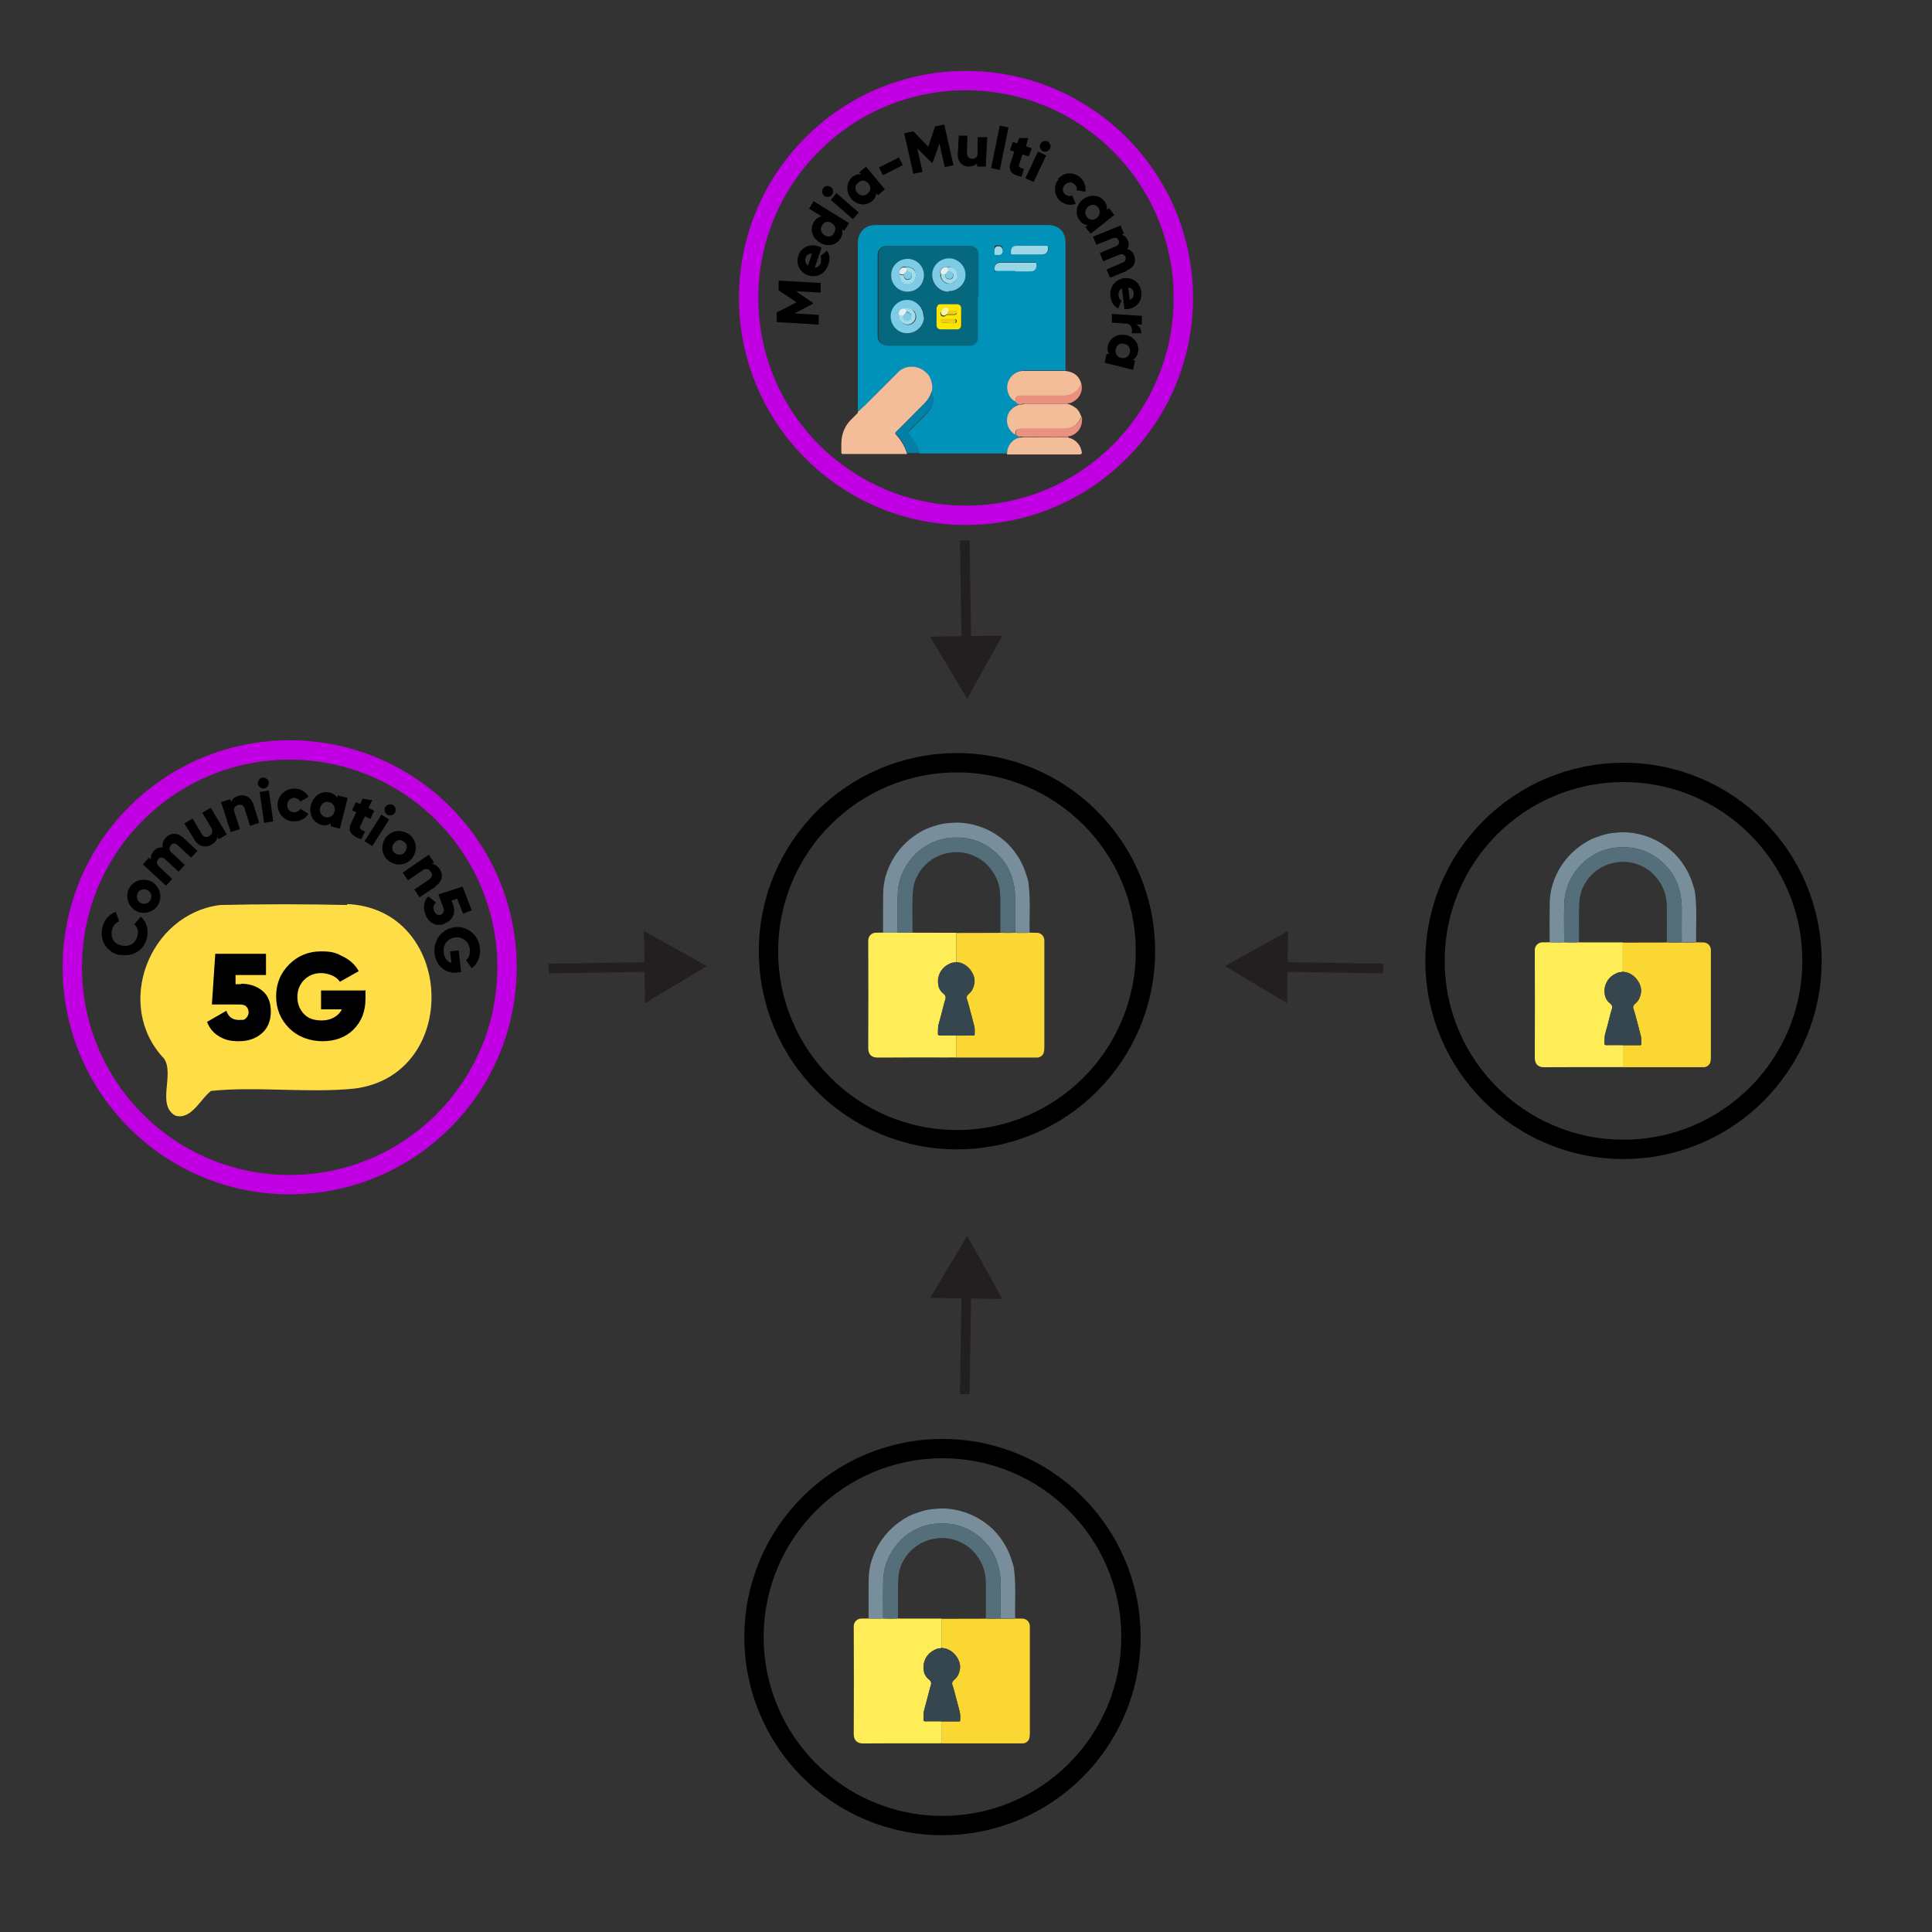 <?xml version="1.0" encoding="UTF-8"?><svg id="Layer_1" xmlns="http://www.w3.org/2000/svg" viewBox="0 0 400 400"><rect x="0" y="0" width="400" height="400" fill="#333333" stroke="none"/><defs><style>.cls-1{stroke:#000;}.cls-1,.cls-2{stroke-width:4px;}.cls-1,.cls-2,.cls-3{fill:none;stroke-miterlimit:10;}.cls-4{fill:#fff;}.cls-5{fill:#eb917f;}.cls-6{fill:#fbe501;}.cls-7{fill:#f9f3b1;}.cls-8{fill:#546e7a;}.cls-9{fill:#f3bd99;}.cls-2{stroke:#c000e2;}.cls-10{fill:#f4bd99;}.cls-11{fill:#fedd46;}.cls-12{fill:#06687f;}.cls-13{fill:#ffed58;}.cls-3{stroke:#231f20;stroke-width:2px;}.cls-14{fill:#36464e;}.cls-15{fill:#97d6e5;}.cls-16{fill:#788f9b;}.cls-17{fill:#7dcbe5;}.cls-18{fill:#eecf15;}.cls-19{fill:#9dd8e6;}.cls-20{fill:#0092b9;}.cls-21{fill:#e5eff1;}.cls-22{fill:#fbd734;}.cls-23{fill:#231f20;}.cls-24{fill:#9fddea;}.cls-25{fill:#067fa6;}</style></defs><line class="cls-4" x1="199.75" y1="111.88" x2="200.25" y2="144.65"/><line class="cls-3" x1="199.75" y1="111.88" x2="200.09" y2="133.89"/><polygon class="cls-23" points="192.57 131.82 200.25 144.65 207.53 131.59 192.57 131.82"/><line class="cls-4" x1="199.75" y1="288.65" x2="200.25" y2="255.88"/><line class="cls-3" x1="199.75" y1="288.65" x2="200.09" y2="266.64"/><polygon class="cls-23" points="207.53 268.94 200.25 255.88 192.57 268.71 207.53 268.94"/><circle class="cls-2" cx="200" cy="61.69" r="45"/><path d="m169.9,58.59v2c-.1,0-5.1-.3-5.1-.3l3.5,2.4v.2l-3.8,2,5,.3v2c-.1,0-8.7-.5-8.7-.5v-2c.1,0,4.1-2.1,4.1-2.1l-3.7-2.5v-2c.1,0,8.7.5,8.7.5Z"/><path d="m169.9,54.29c.2-.5.1-.9,0-1.3l1.3-1.1c.6.8.7,1.8.3,2.9-.7,2-2.4,2.8-4.2,2.2-1.7-.6-2.6-2.3-2-4.1.6-1.7,2.3-2.5,4.1-1.9.2,0,.5.2.7.3l-1.4,4.1c.7,0,1.1-.5,1.3-1.1h-.1Zm-1.8-1.8c-.7,0-1.2.4-1.3.9-.2.7,0,1.2.5,1.6l.8-2.5Z"/><path d="m168.5,41.69l7.3,4.5-1,1.6-.5-.3c.2.6.1,1.2-.3,1.9-.8,1.4-2.7,1.8-4.3.8-1.6-1-2.1-2.8-1.2-4.2.4-.7,1-1.1,1.6-1.2l-2.6-1.6,1-1.6v.1Zm3.7,4.5c-.8-.5-1.6-.3-2,.5-.4.7-.3,1.5.5,2s1.6.3,2-.5.3-1.5-.5-2Z"/><path d="m170.6,40.49c-.5-.4-.5-1.1-.1-1.6s1.1-.5,1.6-.1.5,1.1.1,1.6-1.1.5-1.6.1Zm1.4.9l1.2-1.4,4.6,4-1.2,1.4-4.6-4Z"/><path d="m179.3,34.49l3.9,4.7-1.4,1.2-.4-.4c0,.6-.3,1.2-.9,1.7-1.2,1-3.2.8-4.3-.6s-1-3.3.2-4.4c.6-.5,1.3-.7,1.9-.6l-.4-.4,1.4-1.2Zm.5,3.5c-.6-.7-1.4-.8-2.1-.2-.7.5-.8,1.4-.2,2.1.6.7,1.4.8,2.1.2.7-.5.8-1.4.2-2.1Z"/><path d="m182,34.69l4.1-2.1.8,1.6-4.1,2.1-.8-1.6Z"/><path d="m197.5,34.19l-1.9.4-1.1-4.9-1.4,4h-.2l-3-3,1.1,4.9-1.9.4-1.9-8.4,1.9-.4,3.1,3.2,1.4-4.2,1.9-.4,1.9,8.4h.1Z"/><path d="m204.4,28.39l-.3,6.1h-1.8v-.7c-.3.4-1,.7-1.8.7-1.2,0-2.3-1-2.2-2.6l.2-3.8h1.8l-.1,3.6c0,.8.4,1.1,1,1.2.7,0,1.2-.3,1.2-1.2v-3.3c.1,0,2,0,2,0Z"/><path d="m207,25.99l1.8.4-1.8,8.8-1.8-.4,1.8-8.8Z"/><path d="m211.7,31.99l-.7,2.1c-.2.5.2.7,1,.9l-.5,1.6c-2.4-.5-2.8-1.4-2.2-3.1l.7-2.1-.9-.3.6-1.7.9.3.4-1.1h1.9l-.5,1.7,1.2.4-.6,1.7-1.2-.4h-.1Z"/><path d="m214.9,31.39l1.7.8-2.6,5.5-1.7-.8,2.6-5.5Zm.5-1.6c.3-.5.9-.8,1.5-.5.5.3.8.9.5,1.5-.3.5-.9.8-1.5.5-.5-.3-.8-.9-.5-1.5Z"/><path d="m219,37.09c1.2-1.4,3.1-1.6,4.6-.4.9.8,1.3,1.9,1.1,3l-1.8-.3c.1-.5,0-.9-.5-1.3-.6-.5-1.4-.4-2,.2-.5.7-.5,1.5.2,2,.4.3.9.4,1.4.2l.7,1.7c-1,.4-2.2.2-3.1-.5-1.4-1.2-1.6-3.2-.4-4.6h-.2Z"/><path d="m230.6,44.59l-4.8,3.8-1.1-1.4.5-.4c-.6,0-1.2-.3-1.7-1-1-1.3-.7-3.2.7-4.3,1.4-1.1,3.4-1,4.4.3.5.6.7,1.3.5,1.9l.5-.4,1.1,1.4-.1.1Zm-3.5.5c.7-.6.8-1.4.3-2.1-.5-.7-1.4-.8-2.1-.2-.7.6-.8,1.4-.3,2.1s1.4.8,2.1.2Z"/><path d="m233.3,56.09l-3.5,1.4-.7-1.7,3.3-1.4c.6-.2.8-.7.6-1.2-.2-.6-.8-.7-1.4-.4l-3.2,1.3-.7-1.7,3.3-1.4c.6-.2.8-.7.6-1.2-.2-.6-.8-.7-1.4-.4l-3.2,1.3-.7-1.7,5.7-2.3.7,1.7-.5.2c.5.1,1,.5,1.3,1.2s.2,1.3-.1,1.8c.6.1,1.1.5,1.4,1.3.5,1.3,0,2.5-1.5,3.1v.1Z"/><path d="m231.6,61.19c0,.5.3.9.6,1.1l-.7,1.6c-.9-.5-1.4-1.3-1.6-2.5-.2-2.1,1-3.5,2.8-3.8,1.8-.2,3.4.9,3.6,2.9.2,1.8-1,3.3-2.8,3.5h-.7l-.5-4.3c-.6.3-.8.9-.7,1.6v-.1Zm2.3.9c.7-.3.9-.9.8-1.4,0-.7-.5-1.1-1.1-1.2l.3,2.6Z"/><path d="m236.4,68.99h-2.1c.2-.9,0-2-1.3-2l-2.8-.2v-1.8c.1,0,6.2.4,6.2.4v1.8h-1.2c.8.3,1.1,1.1,1.1,1.9l.1-.1Z"/><path d="m234.6,76.59l-5.9-1.5.4-1.8h.6c-.4-.4-.5-1-.3-1.8.4-1.6,2.1-2.5,3.8-2.1,1.8.4,2.8,2.1,2.4,3.6-.2.8-.6,1.3-1.2,1.6h.6c0,.1-.4,1.9-.4,1.9v.1Zm-2.5-2.5c.9.2,1.6-.2,1.8-1.1.2-.8-.2-1.6-1.1-1.8s-1.6.2-1.8,1.1c-.2.8.2,1.6,1.1,1.8Z"/><path class="cls-20" d="m208.5,93.89h-18.1c-.4-1.5-1.2-2.8-2.2-3.9-.3-.3-.3-.4,0-.7,1.3-1.3,2.6-2.5,3.8-3.8,1.2-1.2,1.5-2.9.9-4.4.1-.6,0-1.3,0-1.9-.6-2.3-2.9-3.7-5.1-3.1-.8.2-1.4.6-2,1.1-2.3,2.2-4.5,4.5-6.8,6.8-.4.4-.9.9-1.4,1.3v-35.1c0-1.5.9-2.9,2.3-3.4.4-.1.8-.2,1.3-.2h35.8c2.2,0,3.6,1.4,3.6,3.6v26.5h-8.4c-1.4,0-2.8.8-3.3,2.1-.7,1.6,0,3.6,1.4,4.2h.1c.2.5.6.4.8.7-1.8.4-3,2.2-2.5,4.1.2.9.8,1.7,1.6,2.2h0c.2.4.6.4.8.6-1.6.4-2.6,1.8-2.6,3.4v-.1Zm-6-32.6v-8.5c0-1-.7-1.9-1.7-1.9h-17c-1.3,0-2.1.7-2.1,2v16.7c0,1,.7,1.8,1.7,1.9h17.2c.9,0,1.7-.6,1.8-1.5v-8.8l.1.1Zm7.7-5.2h3.1q1.3,0,1.3-1.3c0-.4-.1-.5-.5-.5h-6.9q-1.3,0-1.3,1.3c0,1.3.1.5.5.4h3.8v.1Zm3.1-5.2h-2.7q-1.2,0-1.2,1.3c0,.4.2.5.5.5h5.9q1.3,0,1.3-1.4c0-.3-.1-.4-.4-.4h-3.4,0Zm-7.4.8c0,1-.2.9.8.9.6,0,.9-.3.9-.9q0-.9-.9-.9c-.9,0-.8,0-.8.8v.1Z"/><path class="cls-10" d="m177.6,85.29c.5-.4.9-.9,1.4-1.3,2.3-2.3,4.5-4.5,6.8-6.8,1.6-1.7,4.3-1.7,6,0,.6.5.9,1.2,1.1,2,.1.6.2,1.3,0,1.9-.3.9-.8,1.8-1.5,2.5-2,1.9-3.9,3.9-5.8,5.8-.3.3-.3.4,0,.7,1,1.1,1.8,2.5,2.2,3.9h-13.2c-.2,0-.4,0-.4-.2,0-1.3-.1-2.5.2-3.7.3-1.2.9-2.3,1.7-3.1l1.5-1.5v-.2Z"/><path class="cls-9" d="m210.2,83.09c-1.4-.6-2.1-2.7-1.4-4.2.5-1.3,1.9-2.2,3.3-2.1h8.4c1.9.2,3,1.1,3.4,2.8-.2,0-.2.1-.2.2-.4.9-1.1,1.6-2,1.9-.6.2-1.2.3-1.8.3h-8.4c-1,0-1.2,0-1.3,1.1Z"/><path class="cls-10" d="m210.2,89.99c-1.6-.9-2.2-3-1.3-4.6.5-.8,1.3-1.4,2.2-1.6.4,0,.7-.1,1.1-.2h8.8c.7.2,1.4.6,1.9,1,.5.5.8,1.1,1,1.8,0,0-.2.1-.2.2-.7,1.7-2.1,2.2-3.7,2.2h-8.6c-1,0-1.2.2-1.2,1.2Z"/><path class="cls-10" d="m208.5,93.89c0-1.6,1.1-3,2.6-3.3.2,0,.5,0,.7-.1,3.1,0,6.3.1,9.4,0,0,.2.2.2.3.2,1.2.4,2.1,1.3,2.4,2.6.2.7,0,.8-.6.8h-14.8v-.2Z"/><path class="cls-25" d="m187.8,93.89c-.4-1.5-1.1-2.8-2.2-3.9-.3-.3-.3-.4,0-.7,2-1.9,3.9-3.9,5.8-5.8.7-.7,1.2-1.5,1.5-2.5.6,1.5.3,3.3-.9,4.4-1.3,1.3-2.6,2.6-3.8,3.8-.3.3-.3.4,0,.7,1,1.1,1.8,2.5,2.2,3.9h-2.6v.1Z"/><path class="cls-5" d="m221.2,90.39c-3.1.2-6.3,0-9.4,0-.2,0-.5,0-.7.1-.3-.2-.6-.2-.8-.5h0c0-1.1.2-1.3,1.2-1.3h8.6c1.7,0,3-.5,3.7-2.2,0,0,.1-.2.2-.2.2,2-.7,3.4-2.4,4h-.3l-.1.1Z"/><path class="cls-5" d="m221,83.59h-8.8c-.4,0-.7,0-1.1.2-.2-.2-.6-.2-.8-.6h-.1c.1-1.1.2-1.3,1.3-1.3h8.4c.6,0,1.2,0,1.8-.3.9-.3,1.6-1,2-1.9,0-.1,0-.2.2-.2.4,1.8-.7,3.5-2.5,4h-.4v.1Z"/><path class="cls-12" d="m202.5,61.29v8.5c0,.9-.6,1.7-1.5,1.8h-17.2c-1,0-1.8-.7-1.9-1.7v-17c0-1.3.7-2,2.1-2h16.7c1,0,1.9.6,1.9,1.6v8.8h-.1Zm-11.2,4.3c0-1.9-1.5-3.4-3.4-3.4s-3.4,1.5-3.4,3.4,1.5,3.4,3.4,3.4h0c1.9,0,3.4-1.5,3.4-3.4Zm0-8.6c0-1.9-1.5-3.4-3.4-3.4s-3.4,1.5-3.4,3.4,1.5,3.4,3.4,3.4,3.4-1.5,3.5-3.3h0l-.1-.1Zm5.1,3.4c1.9,0,3.4-1.5,3.4-3.4s-1.5-3.4-3.4-3.4-3.4,1.5-3.4,3.4h0c0,1.9,1.5,3.4,3.4,3.4h0Zm2.6,5.2v-1.6c0-.5-.3-.9-.7-1h-3.5c-.4,0-.9.3-.9.7v3.5c0,.5.3.9.8.9h3.5c.5,0,.9-.3.9-.8v-1.7h-.1Z"/><path class="cls-15" d="m210.2,56.09h-3.8c-.3,0-.5,0-.5-.4,0-.87.43-1.3,1.3-1.3h6.9c.4,0,.5,0,.5.5,0,.87-.43,1.3-1.3,1.3h-3.1v-.1Z"/><path class="cls-19" d="m213.2,50.89h3.4c.3,0,.4,0,.4.4q0,1.4-1.3,1.4h-5.9c-.4,0-.5,0-.5-.5,0-.87.4-1.3,1.2-1.3h2.7Z"/><path class="cls-19" d="m205.9,51.79c0-.53.27-.8.8-.8s.83.3.9.9q0,.9-.9.9c-1,0-.8,0-.8-.9v-.1Z"/><path class="cls-9" d="m210.2,83.09h.1c0,.1-.1,0-.1,0Z"/><path class="cls-17" d="m191.3,65.59c0,1.9-1.6,3.4-3.5,3.4s-3.4-1.6-3.4-3.5,1.6-3.4,3.4-3.4c1.9,0,3.4,1.6,3.4,3.5h.1Zm-5.1-.5v.4c0,.8.5,1.4,1.2,1.7.9.3,1.9-.2,2.2-1.1.2-.5,0-1.1-.2-1.5-.4-.5-1.1-.8-1.7-.6-1.1,0-1.4.3-1.4,1.2h0l-.1-.1Z"/><path class="cls-17" d="m191.3,56.99c0,1.9-1.5,3.4-3.4,3.4s-3.4-1.5-3.4-3.4,1.5-3.4,3.4-3.4h0c1.9,0,3.4,1.5,3.4,3.4h0Zm-5-.3c-.2.6,0,1.3.6,1.7s1.4.4,2,0c.5-.4.8-1,.7-1.7-.1-.9-.9-1.5-1.8-1.4h-.2c-.5-.2-1.1,0-1.3.6v.7h0v.1Z"/><path class="cls-17" d="m196.4,60.39c-1.9,0-3.4-1.6-3.4-3.5s1.6-3.4,3.5-3.4,3.4,1.6,3.4,3.4c0,1.9-1.6,3.4-3.5,3.4v.1Zm-1.6-3.7c-.3.4,0,.8.2,1.2.4.6,1.1,1,1.8.8.7-.1,1.2-.7,1.3-1.3.2-.8-.2-1.5-.9-1.9-.4-.2-.8-.3-1.3-.2-.9,0-1.4.6-1.2,1.4h.1Z"/><path class="cls-6" d="m199,65.59v1.7c0,.5-.3.9-.8.9h-3.4c-.5,0-.9-.3-.9-.8v-3.5c0-.4.3-.9.7-.9h3.5c.5,0,.9.3.9.8v.2c0,.5,0,1.1,0,1.6Zm-3-.4h1.6c.3,0,.5-.1.5-.5s-.3-.3-.5-.3h-1.3c0-.3-.3-.4-.5-.5-.4,0-.8.3-1,.7-.2.2-.1.6.1.8.4.3.7.1,1-.1h0l.1-.1Zm.4,1.7h1.3c.2,0,.4-.2.4-.4h0c0-.3-.2-.4-.4-.4h-2.5c-.2,0-.4.1-.4.3h0c0,.2.2.4.4.4h1.3l-.1.1Z"/><path class="cls-24" d="m187.5,63.89c.6-.2,1.3,0,1.7.6.6.8.4,1.9-.4,2.4-.4.3-1,.4-1.5.2-.7-.3-1.2-.9-1.2-1.7v-.4c.2.3.5.4.9.3,0,.8.5,1.2,1.1,1,.4-.2.7-.6.5-1.1-.1-.4-.6-.7-1-.6,0-.3,0-.6-.1-.8v.1Z"/><path class="cls-21" d="m187.5,63.89c.2.2.2.5.1.8-.1.3-.4.5-.6.7-.3,0-.7,0-.9-.3,0-.9.3-1.2,1.4-1.2Z"/><path class="cls-24" d="m187.6,55.39c.9-.2,1.7.3,2,1.2v.2c.1.6-.2,1.3-.7,1.7-.6.4-1.4.4-2,0-.5-.4-.8-1.1-.6-1.7.2.2.5.2.8.1,0,.8.5,1.2,1.1,1,.4-.1.6-.5.6-.9,0-.5-.4-.7-1.1-.7.1-.3,0-.6-.1-.8v-.1Z"/><path class="cls-21" d="m187.1,56.79c-.3.1-.6,0-.8-.1-.2-.5,0-1.1.6-1.3h.7c.2.2.2.5.1.8-.2.2-.4.5-.6.6Z"/><path class="cls-24" d="m196,55.29c.4,0,.9,0,1.3.2.7.4,1,1.1.9,1.9-.2.6-.7,1.1-1.3,1.3-.7.1-1.4-.2-1.8-.8-.2-.4-.4-.7-.2-1.2.2.1.5.2.8.2,0,.4.1.8.6.9.4.1.9,0,1-.4.3-.6-.1-1.1-1-1.2,0-.3,0-.7-.3-.9Z"/><path class="cls-21" d="m196,55.29c.3.2.4.6.3.9-.2.3-.4.5-.7.7-.3,0-.5,0-.8-.2-.3-.8.3-1.4,1.2-1.4Z"/><path class="cls-18" d="m196.4,66.79h-1.3c-.2,0-.4-.1-.4-.3h0c0-.2.1-.4.3-.4h2.5c.2,0,.4,0,.4.4,0,.2-.1.4-.4.4h-1.3l.2-.1Z"/><path class="cls-7" d="m196,65.09h0c-.3.2-.6.4-1,.1-.2-.2-.3-.5-.1-.8.2-.4.5-.7,1-.7.3,0,.5.2.5.5s0,.6-.3.8l-.1.1Z"/><path class="cls-18" d="m196,65.09c.2-.2.3-.5.3-.8h1.3c.2,0,.5,0,.5.3s-.2.5-.5.5h-1.6Z"/><path class="cls-17" d="m187,65.39c.2-.2.5-.4.6-.7.4-.1.9.1,1,.6.2.4,0,.9-.5,1.1-.6.2-1.1-.2-1.1-1Z"/><path class="cls-17" d="m187.1,56.79l.6-.6c.6,0,1,.2,1.1.7,0,.4-.2.8-.6.9-.6.2-1.1-.3-1.1-1Z"/><path class="cls-17" d="m195.6,56.79c.3-.2.5-.4.7-.7.8,0,1.2.5,1,1.2-.2.4-.6.6-1,.4-.5,0-.6-.5-.6-.9h-.1Z"/><line class="cls-4" x1="113.6" y1="200.52" x2="146.37" y2="200.02"/><line class="cls-3" x1="113.6" y1="200.52" x2="135.61" y2="200.18"/><polygon class="cls-23" points="133.54 207.69 146.37 200.02 133.31 192.74 133.54 207.69"/><line class="cls-4" x1="286.4" y1="200.52" x2="253.63" y2="200.02"/><line class="cls-3" x1="286.4" y1="200.52" x2="264.39" y2="200.18"/><polygon class="cls-23" points="266.69 192.73 253.63 200.02 266.46 207.69 266.69 192.73"/><circle class="cls-2" cx="59.97" cy="200.27" r="45"/><path d="m24.87,197.77c-2.6-.5-4.3-2.9-3.7-5.6.3-1.6,1.4-2.9,2.8-3.4l.7,2c-.8.3-1.3.9-1.5,1.9-.3,1.6.5,2.8,2.1,3.1,1.6.3,2.9-.5,3.2-2.1.2-.9,0-1.8-.7-2.3l1.4-1.6c1.1,1,1.6,2.6,1.3,4.2-.5,2.7-2.9,4.2-5.6,3.7v.1Z"/><path d="m28.27,188.67c-1.7-.9-2.4-2.9-1.6-4.6.8-1.7,2.9-2.4,4.6-1.6,1.7.9,2.4,2.9,1.6,4.6-.8,1.7-2.9,2.4-4.6,1.6Zm2.2-4.4c-.8-.4-1.7,0-2,.7s-.1,1.6.7,2c.8.4,1.7,0,2-.7.4-.8.1-1.6-.7-2Z"/><path d="m37.97,173.47l2.9,2.7-1.3,1.4-2.8-2.6c-.5-.4-1-.5-1.4,0s-.4,1.1.2,1.6l2.7,2.5-1.3,1.4-2.8-2.6c-.5-.4-1-.5-1.4,0s-.4,1.1.2,1.6l2.7,2.5-1.3,1.4-4.8-4.4,1.3-1.4.4.4c-.1-.5,0-1.2.6-1.8.5-.6,1.1-.8,1.8-.7-.1-.6,0-1.3.6-2,1-1.1,2.5-1.1,3.7,0Z"/><path d="m43.57,167.17l3.4,5.6-1.7,1-.3-.5c0,.6-.4,1.2-1.2,1.6-1.1.7-2.6.5-3.5-1l-2.1-3.4,1.7-1,1.9,3.2c.4.7,1,.8,1.6.4s.8-1,.3-1.8l-1.8-3,1.7-1v-.1Z"/><path d="m52.47,166.57l1.2,3.8-1.9.6-1.1-3.5c-.2-.8-.8-1-1.4-.8-.7.2-1,.8-.7,1.6l1.1,3.4-1.9.6-2-6.2,1.9-.6.2.6c.2-.6.7-1.1,1.5-1.3,1.2-.4,2.6.2,3.1,1.8Z"/><path d="m53.37,162.27c0-.6.4-1.2,1-1.3.6,0,1.2.4,1.3,1,0,.6-.4,1.2-1,1.3-.6,0-1.2-.4-1.3-1Zm.4,1.7l1.9-.3.9,6.4-1.9.3-.9-6.4Z"/><path d="m57.47,166.67c0-1.9,1.5-3.4,3.5-3.4,1.3,0,2.4.7,2.9,1.7l-1.7,1c-.2-.5-.7-.7-1.2-.8-.8,0-1.5.6-1.5,1.5s.6,1.5,1.4,1.5c.6,0,1.1-.3,1.3-.7l1.7,1c-.6,1-1.7,1.6-3,1.6-2,0-3.4-1.6-3.4-3.5v.1Z"/><path d="m71.97,165.27l-1.6,6.3-1.9-.5v-.6c-.4.4-1.1.5-1.9.3-1.7-.4-2.7-2.2-2.2-4.1s2.2-3,3.8-2.6c.8.2,1.4.6,1.7,1.2v-.6c.1,0,2,.5,2,.5l.1.1Zm-2.7,2.7c.2-.9-.3-1.7-1.1-1.9-.9-.2-1.6.2-1.9,1.2-.2.9.3,1.7,1.1,1.9.9.2,1.6-.2,1.9-1.2Z"/><path d="m75.57,168.97l-1,2.1c-.2.5.2.8,1,1.1l-.8,1.6c-2.4-.9-2.8-1.9-2-3.5l1-2.1-.9-.4.8-1.7.9.4.5-1.1,2,.3-.8,1.6,1.2.6-.8,1.7-1.2-.6h.1Z"/><path d="m78.97,168.67l1.6,1-3.5,5.5-1.6-1,3.5-5.5Zm.8-1.6c.3-.5,1.1-.7,1.6-.4.5.3.7,1.1.4,1.6s-1.1.7-1.6.4c-.5-.3-.7-1.1-.4-1.6Z"/><path d="m80.07,173.17c1.3-1.4,3.4-1.5,4.9-.2,1.4,1.3,1.5,3.4.2,4.9-1.3,1.4-3.4,1.5-4.9.2-1.4-1.3-1.5-3.4-.2-4.9Zm3.7,3.3c.6-.7.6-1.6,0-2.1-.6-.6-1.5-.6-2.1.1s-.6,1.6,0,2.1,1.5.6,2.1-.1Z"/><path d="m90.17,183.57l-3.3,2.2-1.1-1.6,3.1-2.1c.7-.5.7-1.1.3-1.6-.4-.6-1-.8-1.8-.2l-2.9,2-1.1-1.6,5.4-3.7,1.1,1.6-.5.3c.6,0,1.2.4,1.7,1.1.7,1.1.6,2.5-.9,3.5v.1Z"/><path d="m92.07,191.27c-1.9.7-3.4-.3-4-2-.5-1.3-.4-2.7.6-3.7l1.6,1.3c-.5.4-.7.9-.4,1.7.3.8.9,1,1.4.8s.8-.7.5-1.5l-1-2.7,5-1.6,1.9,4.9-1.8.7-1.2-3.1-1.2.4.3.7c.6,1.6.2,3.3-1.7,4v.1Z"/><path d="m94.87,201.37c-2.8.3-4.6-1.5-4.9-4-.3-2.8,1.6-5.1,4.2-5.4,2.6-.3,4.9,1.6,5.2,4.3.2,1.7-.5,3.3-1.7,4.2l-1.2-1.7c.6-.4.9-1.3.8-2.3-.2-1.5-1.4-2.5-3-2.4-1.5.2-2.6,1.4-2.4,3.1.1,1.2.7,1.9,1.6,2.2l-.3-2.4,1.8-.2.5,4.5h-.8l.2.1Z"/><path class="cls-11" d="m71.87,187.37c-8.5-.2-17.8-.2-26.3,0-14.8,1.9-22,20.9-11.6,31.8,2.2,3.3-1.6,9.5,2.3,11.8,3.3,1,5.2-3.4,7.4-5.1,9.2-1,20.3.5,29.8-.5,22.1-2.9,20.7-37.2-1.6-38.2v.2Z"/><path d="m49.97,203.67c1.7,0,3.2.5,4.4,1.5s1.7,2.5,1.7,4.3-.6,3.4-1.9,4.5c-1.3,1.1-2.8,1.6-4.7,1.6s-2.9-.3-4.1-1c-1.2-.7-2-1.7-2.5-3l4-2.3c.4,1.2,1.2,1.9,2.6,1.9s1.1-.1,1.5-.4c.3-.3.5-.7.5-1.2s-.2-.9-.5-1.2-.8-.4-1.4-.4h-5.7l.7-10.5h10.5v4.4h-6.3v1.9c-.1,0,1.1,0,1.1,0l.1-.1Z"/><path d="m75.67,204.97v1.8c0,2.6-.8,4.7-2.5,6.4-1.6,1.6-3.8,2.4-6.4,2.4s-5.1-.9-6.9-2.7c-1.8-1.8-2.7-4-2.7-6.6s.9-4.8,2.7-6.6,4-2.7,6.6-2.7,3.2.4,4.6,1.1c1.4.7,2.5,1.7,3.2,3l-3.9,2.2c-.4-.6-.9-1-1.6-1.3s-1.5-.5-2.3-.5c-1.4,0-2.6.5-3.5,1.4s-1.4,2.1-1.4,3.5.4,2.5,1.3,3.5c.9,1,2.1,1.4,3.8,1.4s3.4-.8,4.1-2.3h-4.3v-3.9h9l.2-.1Z"/><path class="cls-22" d="m213.18,193.1c.5,0,.99.02,1.49.02.84,0,1.54.69,1.55,1.54,0,.78,0,1.56,0,2.33,0,6.58,0,13.16,0,19.75,0,.43-.02.86-.15,1.28-.15.49-.75.93-1.27.93-5.57,0-11.15,0-16.72,0-.03,0-.05,0-.08,0,0-1.51,0-3.03,0-4.54,1.16,0,2.32,0,3.48-.01.15,0,.32.04.32-.21,0-.57.05-1.16-.08-1.71-.36-1.48-.79-2.95-1.17-4.43-.1-.4-.22-.79-.36-1.18-.22-.61.19-.92.56-1.25.6-.55.85-1.24.99-2.03.3-1.66-1.1-3.65-2.68-4.16-.05-.09-.12-.13-.22-.08-.08-.02-.16-.04-.24-.05-.04-.05-.08-.07-.14-.03-.15-.02-.31-.04-.46-.07,0-2.01,0-4.03,0-6.04,2.86,0,5.71,0,8.57-.02.18,0,.36-.01.53-.02,1.02.03,2.04.05,3.07,0,1,.06,2,.04,3.01,0Z"/><path class="cls-13" d="m198,214.39c0,1.51,0,3.03,0,4.54-.57,0-1.15.01-1.72.01-4.86,0-9.72-.02-14.58.02-1.28.01-1.94-.69-1.94-1.94.04-7.44.03-14.88,0-22.32,0-.89.72-1.6,1.57-1.59.5,0,.99-.01,1.49-.02,1,.03,2,.05,3-.01,1.02.06,2.04.03,3.06.01.17,0,.33.02.5.02,2.87,0,5.74,0,8.61.01,0,2.01,0,4.03,0,6.04-.32.15-.68.08-1.02.21-1.42.55-2.36,1.51-2.7,3.02-.06.03-.11.07-.03.14-.11,1.25.02,2.39,1.14,3.22.35.26.49.65.35,1.14-.09.3-.2.59-.27.9-.2.84-.42,1.66-.64,2.49-.16.61-.35,1.22-.5,1.83-.15.61-.11,1.23-.13,1.85-.01.31.07.42.4.41,1.14-.02,2.27,0,3.41,0Z"/><path class="cls-16" d="m185.83,193.09c-1,.06-2,.04-3,.01,0-2.7-.02-5.41.02-8.11.02-1.25.19-2.49.55-3.71.44-1.46,1.06-2.83,1.9-4.1,1.05-1.58,2.35-2.94,3.9-4.05,1.02-.73,2.09-1.38,3.27-1.78,1.17-.41,2.35-.81,3.61-.9.71-.05,1.41-.16,2.12-.14,1.77.03,3.47.38,5.13,1,1.65.62,3.14,1.52,4.5,2.65,1.17.97,2.13,2.12,2.94,3.4.58.9,1.03,1.86,1.42,2.87.21.55.36,1.12.55,1.68.17.51.21,1.06.27,1.6.35,3.19.08,6.39.17,9.58-1,.04-2,.05-3,0,0-2.28-.02-4.57.01-6.85.02-1.31-.15-2.6-.47-3.87-.45-1.78-1.28-3.39-2.48-4.76-1.47-1.68-3.26-2.95-5.42-3.64-1.53-.49-3.08-.64-4.69-.54-1.49.09-2.89.44-4.22,1.06-2.21,1.03-3.95,2.61-5.24,4.69-1.11,1.79-1.72,3.76-1.8,5.84-.1,2.69-.02,5.38-.02,8.08Z"/><path class="cls-8" d="m207.11,193.1c0-2.42.02-4.85,0-7.27-.01-1.29-.19-2.56-.71-3.76-.41-.95-.96-1.81-1.64-2.6-1.01-1.18-2.27-1.99-3.7-2.51-1.32-.48-2.7-.64-4.13-.46-.87.11-1.71.31-2.49.65-2.18.95-3.78,2.51-4.77,4.69-.46,1.02-.65,2.09-.7,3.2-.13,2.69-.02,5.38-.06,8.06-1.02.02-2.04.04-3.06-.01,0-2.69-.08-5.39.02-8.08.08-2.08.68-4.05,1.8-5.84,1.29-2.08,3.03-3.66,5.24-4.69,1.33-.62,2.73-.97,4.22-1.06,1.61-.09,3.16.06,4.69.54,2.16.69,3.94,1.95,5.42,3.64,1.2,1.38,2.03,2.98,2.48,4.76.32,1.27.49,2.55.47,3.87-.03,2.28-.01,4.57-.01,6.85-1.02.05-2.04.04-3.07,0Z"/><path class="cls-14" d="m198,214.39c-1.14,0-2.27-.02-3.41,0-.33,0-.41-.1-.4-.41.02-.62-.01-1.25.13-1.85.15-.62.34-1.22.5-1.83.22-.83.44-1.66.64-2.49.07-.31.18-.6.27-.9.14-.49,0-.88-.35-1.14-1.12-.83-1.25-1.97-1.14-3.22.06-.03.06-.08.03-.14.34-1.51,1.28-2.47,2.7-3.02.34-.13.7-.05,1.02-.21.15.02.31.04.46.07.03.08.07.12.14.03.08.02.16.04.24.05.04.11.14.08.22.08,1.58.51,2.98,2.5,2.68,4.16-.14.79-.4,1.48-.99,2.03-.36.33-.78.65-.56,1.25.14.39.25.78.36,1.18.38,1.48.81,2.94,1.17,4.43.13.55.09,1.14.08,1.71,0,.25-.17.21-.32.21-1.16,0-2.32,0-3.48.01Z"/><path class="cls-8" d="m199.07,199.41c-.09,0-.18.03-.22-.08.1-.05.17,0,.22.08Z"/><path class="cls-8" d="m198.6,199.28c-.07.09-.11.05-.14-.03.06-.03.1-.02.14.03Z"/><path class="cls-16" d="m194.28,202.4c.03.06.03.1-.03.14-.08-.07-.03-.1.03-.14Z"/><circle class="cls-1" cx="198.13" cy="196.94" r="39.02"/><path class="cls-22" d="m351.18,195.1c.5,0,.99.02,1.49.02.84,0,1.54.69,1.55,1.54,0,.78,0,1.56,0,2.33,0,6.58,0,13.16,0,19.75,0,.43-.02.86-.15,1.28-.15.49-.75.93-1.27.93-5.57,0-11.15,0-16.72,0-.03,0-.05,0-.08,0,0-1.51,0-3.03,0-4.54,1.16,0,2.32,0,3.48-.01.15,0,.32.04.32-.21,0-.57.05-1.16-.08-1.71-.36-1.48-.79-2.95-1.17-4.43-.1-.4-.22-.79-.36-1.18-.22-.61.19-.92.56-1.25.6-.55.85-1.24.99-2.03.3-1.66-1.1-3.65-2.68-4.16-.05-.09-.12-.13-.22-.08-.08-.02-.16-.04-.24-.05-.04-.05-.08-.07-.14-.03-.15-.02-.31-.04-.46-.07,0-2.01,0-4.03,0-6.04,2.86,0,5.71,0,8.57-.02.18,0,.36-.01.53-.02,1.02.03,2.04.05,3.07,0,1,.06,2,.04,3.01,0Z"/><path class="cls-13" d="m336,216.39c0,1.51,0,3.03,0,4.54-.57,0-1.15.01-1.72.01-4.86,0-9.72-.02-14.58.02-1.28.01-1.94-.69-1.94-1.94.04-7.44.03-14.88,0-22.32,0-.89.72-1.6,1.57-1.59.5,0,.99-.01,1.49-.02,1,.03,2,.05,3-.01,1.02.06,2.04.03,3.06.01.17,0,.33.02.5.02,2.87,0,5.74,0,8.61.01,0,2.01,0,4.03,0,6.04-.32.15-.68.08-1.02.21-1.42.55-2.36,1.51-2.7,3.02-.06.03-.11.07-.03.14-.11,1.25.02,2.39,1.14,3.22.35.26.49.65.35,1.14-.09.3-.2.59-.27.9-.2.84-.42,1.66-.64,2.49-.16.61-.35,1.22-.5,1.83-.15.61-.11,1.23-.13,1.85-.01.31.07.42.4.41,1.14-.02,2.27,0,3.41,0Z"/><path class="cls-16" d="m323.83,195.09c-1,.06-2,.04-3,.01,0-2.7-.02-5.41.02-8.11.02-1.25.19-2.49.55-3.71.44-1.46,1.06-2.83,1.9-4.1,1.05-1.58,2.35-2.94,3.9-4.05,1.02-.73,2.09-1.38,3.27-1.78,1.17-.41,2.35-.81,3.61-.9.71-.05,1.41-.16,2.12-.14,1.77.03,3.47.38,5.13,1,1.65.62,3.14,1.52,4.5,2.65,1.17.97,2.13,2.12,2.94,3.4.58.9,1.03,1.86,1.42,2.87.21.55.36,1.12.55,1.68.17.51.21,1.06.27,1.6.35,3.19.08,6.39.17,9.58-1,.04-2,.05-3,0,0-2.28-.02-4.57.01-6.85.02-1.31-.15-2.6-.47-3.87-.45-1.78-1.28-3.39-2.48-4.76-1.47-1.68-3.26-2.95-5.42-3.64-1.53-.49-3.08-.64-4.69-.54-1.49.09-2.89.44-4.22,1.06-2.21,1.03-3.95,2.61-5.24,4.69-1.11,1.79-1.72,3.76-1.8,5.84-.1,2.69-.02,5.38-.02,8.08Z"/><path class="cls-8" d="m345.11,195.1c0-2.42.02-4.85,0-7.27-.01-1.29-.19-2.56-.71-3.76-.41-.95-.96-1.81-1.64-2.6-1.01-1.18-2.27-1.99-3.7-2.51-1.32-.48-2.7-.64-4.13-.46-.87.11-1.71.31-2.49.65-2.18.95-3.78,2.51-4.77,4.69-.46,1.02-.65,2.09-.7,3.2-.13,2.69-.02,5.38-.06,8.06-1.02.02-2.04.04-3.06-.01,0-2.69-.08-5.39.02-8.08.08-2.08.68-4.05,1.8-5.84,1.29-2.08,3.03-3.66,5.24-4.69,1.33-.62,2.73-.97,4.22-1.06,1.61-.09,3.16.06,4.69.54,2.16.69,3.94,1.95,5.42,3.64,1.2,1.38,2.03,2.98,2.48,4.76.32,1.27.49,2.55.47,3.87-.03,2.28-.01,4.57-.01,6.85-1.02.05-2.04.04-3.07,0Z"/><path class="cls-14" d="m336,216.39c-1.14,0-2.27-.02-3.41,0-.33,0-.41-.1-.4-.41.02-.62-.01-1.25.13-1.85.15-.62.34-1.22.5-1.83.22-.83.44-1.66.64-2.49.07-.31.18-.6.27-.9.14-.49,0-.88-.35-1.14-1.12-.83-1.25-1.97-1.14-3.22.06-.03.06-.08.03-.14.34-1.51,1.28-2.47,2.7-3.02.34-.13.7-.05,1.02-.21.15.02.31.04.46.07.03.08.07.12.14.03.08.02.16.04.24.05.04.11.14.08.22.08,1.58.51,2.98,2.5,2.68,4.16-.14.79-.4,1.48-.99,2.03-.36.33-.78.65-.56,1.25.14.39.25.78.36,1.18.38,1.48.81,2.94,1.17,4.43.13.55.09,1.14.08,1.71,0,.25-.17.21-.32.21-1.16,0-2.32,0-3.48.01Z"/><path class="cls-8" d="m337.07,201.41c-.09,0-.18.03-.22-.08.1-.05.17,0,.22.08Z"/><path class="cls-8" d="m336.6,201.28c-.07.09-.11.05-.14-.03.06-.03.1-.02.14.03Z"/><path class="cls-16" d="m332.28,204.4c.03.06.03.1-.03.14-.08-.07-.03-.1.03-.14Z"/><circle class="cls-1" cx="336.13" cy="198.94" r="39.02"/><path class="cls-22" d="m210.18,335.1c.5,0,.99.02,1.49.02.84,0,1.54.69,1.55,1.54,0,.78,0,1.56,0,2.33,0,6.58,0,13.16,0,19.75,0,.43-.02.86-.15,1.28-.15.49-.75.93-1.27.93-5.57,0-11.15,0-16.72,0-.03,0-.05,0-.08,0,0-1.51,0-3.03,0-4.54,1.16,0,2.32,0,3.48-.01.15,0,.32.04.32-.21,0-.57.05-1.16-.08-1.71-.36-1.48-.79-2.95-1.17-4.43-.1-.4-.22-.79-.36-1.18-.22-.61.19-.92.56-1.25.6-.55.85-1.24.99-2.03.3-1.66-1.1-3.65-2.68-4.16-.05-.09-.12-.13-.22-.08-.08-.02-.16-.04-.24-.05-.04-.05-.08-.07-.14-.03-.15-.02-.31-.04-.46-.07,0-2.01,0-4.03,0-6.04,2.86,0,5.71,0,8.57-.02.18,0,.36-.01.53-.02,1.02.03,2.04.05,3.07,0,1,.06,2,.04,3.01,0Z"/><path class="cls-13" d="m195,356.39c0,1.51,0,3.03,0,4.54-.57,0-1.15.01-1.72.01-4.86,0-9.72-.02-14.58.02-1.28.01-1.94-.69-1.94-1.94.04-7.44.03-14.88,0-22.32,0-.89.72-1.6,1.57-1.59.5,0,.99-.01,1.49-.02,1,.03,2,.05,3-.01,1.02.06,2.04.03,3.06.01.17,0,.33.02.5.02,2.87,0,5.74,0,8.61.01,0,2.01,0,4.03,0,6.04-.32.15-.68.08-1.02.21-1.42.55-2.36,1.51-2.7,3.02-.06.03-.11.07-.03.14-.11,1.25.02,2.39,1.14,3.22.35.26.49.65.35,1.14-.09.3-.2.59-.27.9-.2.84-.42,1.66-.64,2.49-.16.61-.35,1.22-.5,1.83-.15.61-.11,1.23-.13,1.85-.01.31.07.42.4.41,1.14-.02,2.27,0,3.41,0Z"/><path class="cls-16" d="m182.83,335.09c-1,.06-2,.04-3,.01,0-2.7-.02-5.41.02-8.11.02-1.25.19-2.49.55-3.71.44-1.46,1.06-2.83,1.9-4.1,1.05-1.58,2.35-2.94,3.9-4.05,1.02-.73,2.09-1.38,3.27-1.78,1.17-.41,2.35-.81,3.61-.9.71-.05,1.41-.16,2.12-.14,1.77.03,3.47.38,5.13,1,1.65.62,3.14,1.52,4.5,2.65,1.17.97,2.13,2.12,2.94,3.4.58.9,1.03,1.86,1.42,2.87.21.55.36,1.12.55,1.68.17.51.21,1.06.27,1.6.35,3.19.08,6.39.17,9.58-1,.04-2,.05-3,0,0-2.28-.02-4.57.01-6.85.02-1.31-.15-2.6-.47-3.87-.45-1.78-1.28-3.39-2.48-4.76-1.47-1.68-3.26-2.95-5.42-3.64-1.53-.49-3.08-.64-4.69-.54-1.49.09-2.89.44-4.22,1.06-2.21,1.03-3.95,2.61-5.24,4.69-1.11,1.79-1.72,3.76-1.8,5.84-.1,2.69-.02,5.38-.02,8.08Z"/><path class="cls-8" d="m204.11,335.1c0-2.42.02-4.85,0-7.27-.01-1.29-.19-2.56-.71-3.76-.41-.95-.96-1.81-1.64-2.6-1.01-1.18-2.27-1.99-3.7-2.51-1.32-.48-2.7-.64-4.13-.46-.87.11-1.71.31-2.49.65-2.18.95-3.78,2.51-4.77,4.69-.46,1.02-.65,2.09-.7,3.2-.13,2.69-.02,5.38-.06,8.06-1.02.02-2.04.04-3.06-.01,0-2.69-.08-5.39.02-8.08.08-2.08.68-4.05,1.8-5.84,1.29-2.08,3.03-3.66,5.24-4.69,1.33-.62,2.73-.97,4.22-1.06,1.61-.09,3.16.06,4.69.54,2.16.69,3.94,1.95,5.42,3.64,1.2,1.38,2.03,2.98,2.48,4.76.32,1.27.49,2.55.47,3.87-.03,2.28-.01,4.57-.01,6.85-1.02.05-2.04.04-3.07,0Z"/><path class="cls-14" d="m195,356.39c-1.14,0-2.27-.02-3.41,0-.33,0-.41-.1-.4-.41.02-.62-.01-1.25.13-1.85.15-.62.34-1.22.5-1.83.22-.83.44-1.66.64-2.49.07-.31.18-.6.27-.9.14-.49,0-.88-.35-1.14-1.12-.83-1.25-1.97-1.14-3.22.06-.03.06-.08.03-.14.34-1.51,1.28-2.47,2.7-3.02.34-.13.7-.05,1.02-.21.15.02.31.04.46.07.03.08.07.12.14.03.08.02.16.04.24.05.04.11.14.08.22.08,1.58.51,2.98,2.5,2.68,4.16-.14.79-.4,1.48-.99,2.03-.36.33-.78.65-.56,1.25.14.39.25.78.36,1.18.38,1.48.81,2.94,1.17,4.43.13.55.09,1.14.08,1.71,0,.25-.17.21-.32.21-1.16,0-2.32,0-3.48.01Z"/><path class="cls-8" d="m196.07,341.41c-.09,0-.18.03-.22-.08.1-.05.17,0,.22.08Z"/><path class="cls-8" d="m195.6,341.28c-.07.09-.11.05-.14-.03.06-.03.1-.02.14.03Z"/><path class="cls-16" d="m191.28,344.4c.03.06.03.1-.03.14-.08-.07-.03-.1.03-.14Z"/><circle class="cls-1" cx="195.13" cy="338.94" r="39.02"/></svg>